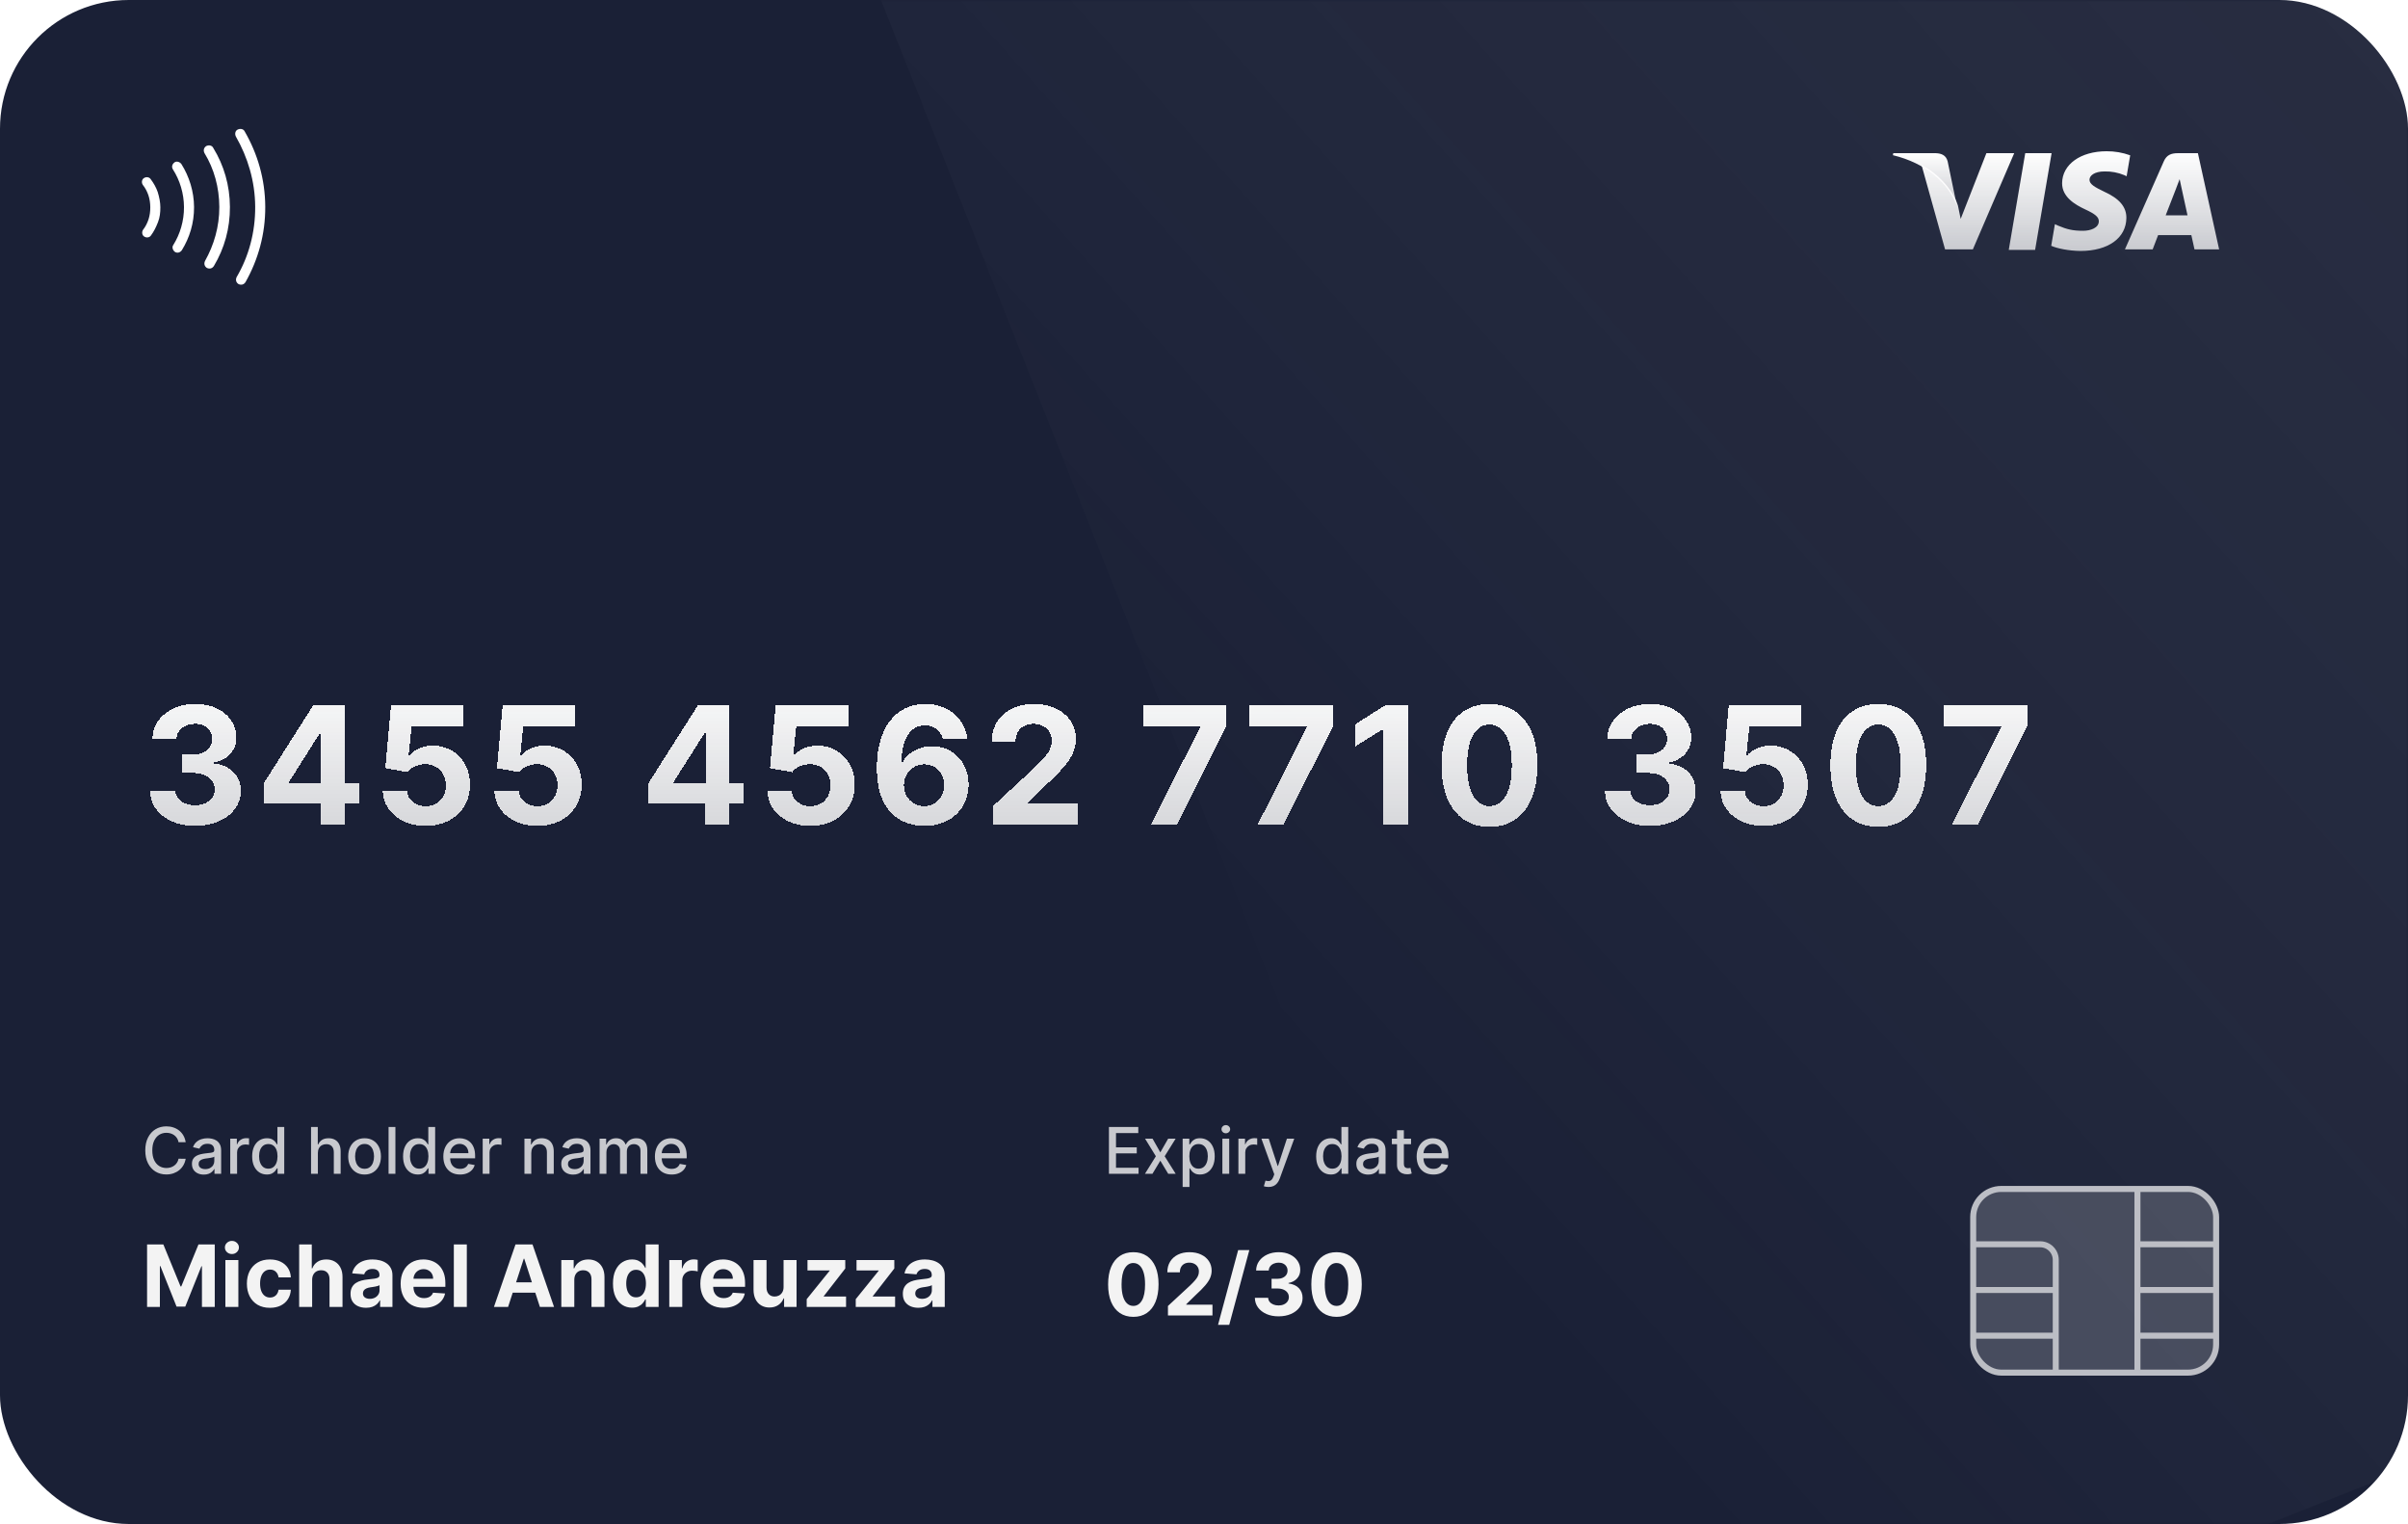 <svg width="561" height="355" viewBox="0 0 561 355" fill="none" xmlns="http://www.w3.org/2000/svg">
<g clip-path="url(#clip0_458_55)">
<g clip-path="url(#clip1_458_55)">
<rect width="561" height="355" fill="#1A2036"/>
<mask id="mask0_458_55" style="mask-type:alpha" maskUnits="userSpaceOnUse" x="0" y="0" width="561" height="355">
<rect width="561" height="355" fill="#16084C"/>
<rect width="561" height="355" fill="url(#paint0_linear_458_55)" fill-opacity="0.5"/>
</mask>
<g mask="url(#mask0_458_55)">
<rect x="198" y="-18.226" width="370.079" height="468.83" transform="rotate(-21.663 198 -18.226)" fill="url(#paint1_linear_458_55)" fill-opacity="0.1"/>
</g>
<g filter="url(#filter0_d_458_55)">
<path d="M45.455 191.378C43.44 191.378 41.645 191.032 40.071 190.339C38.506 189.637 37.269 188.675 36.36 187.451C35.461 186.219 34.997 184.797 34.97 183.187H40.854C40.89 183.862 41.11 184.455 41.515 184.968C41.929 185.472 42.478 185.863 43.161 186.142C43.845 186.421 44.614 186.561 45.469 186.561C46.359 186.561 47.147 186.403 47.83 186.088C48.514 185.773 49.049 185.337 49.436 184.779C49.823 184.222 50.017 183.578 50.017 182.85C50.017 182.112 49.809 181.46 49.396 180.893C48.991 180.317 48.406 179.867 47.642 179.544C46.886 179.22 45.986 179.058 44.943 179.058H42.365V174.767H44.943C45.824 174.767 46.602 174.614 47.277 174.308C47.961 174.002 48.492 173.579 48.869 173.039C49.247 172.491 49.436 171.852 49.436 171.123C49.436 170.43 49.27 169.823 48.937 169.301C48.613 168.771 48.154 168.357 47.56 168.06C46.976 167.763 46.292 167.615 45.509 167.615C44.718 167.615 43.993 167.759 43.337 168.046C42.68 168.325 42.154 168.726 41.758 169.247C41.362 169.769 41.151 170.381 41.124 171.083H35.524C35.55 169.49 36.005 168.087 36.886 166.872C37.768 165.658 38.956 164.709 40.449 164.025C41.951 163.332 43.647 162.986 45.536 162.986C47.444 162.986 49.112 163.332 50.543 164.025C51.973 164.718 53.084 165.653 53.876 166.832C54.676 168.001 55.072 169.315 55.063 170.772C55.072 172.32 54.591 173.611 53.619 174.645C52.657 175.68 51.402 176.336 49.855 176.615V176.831C51.888 177.092 53.435 177.798 54.497 178.95C55.567 180.092 56.098 181.523 56.089 183.241C56.098 184.815 55.644 186.214 54.726 187.438C53.817 188.661 52.562 189.624 50.961 190.326C49.36 191.027 47.525 191.378 45.455 191.378ZM61.391 186.142V181.541L72.928 163.364H76.896V169.733H74.548L67.274 181.244V181.46H83.67V186.142H61.391ZM74.656 191V184.739L74.764 182.701V163.364H80.242V191H74.656ZM99.177 191.378C97.269 191.378 95.569 191.027 94.076 190.326C92.591 189.624 91.413 188.657 90.54 187.424C89.668 186.192 89.213 184.779 89.177 183.187H94.845C94.908 184.258 95.358 185.126 96.194 185.791C97.031 186.457 98.025 186.79 99.177 186.79C100.094 186.79 100.904 186.588 101.606 186.183C102.316 185.769 102.87 185.198 103.265 184.469C103.67 183.731 103.873 182.886 103.873 181.932C103.873 180.96 103.666 180.106 103.252 179.368C102.847 178.63 102.285 178.055 101.565 177.641C100.845 177.227 100.022 177.016 99.096 177.007C98.286 177.007 97.499 177.173 96.734 177.506C95.978 177.839 95.389 178.293 94.966 178.869L89.771 177.938L91.08 163.364H107.975V168.141H95.897L95.182 175.063H95.344C95.83 174.38 96.563 173.813 97.544 173.363C98.524 172.913 99.622 172.688 100.836 172.688C102.501 172.688 103.985 173.08 105.29 173.862C106.594 174.645 107.624 175.72 108.38 177.088C109.135 178.446 109.509 180.011 109.5 181.784C109.509 183.646 109.077 185.301 108.204 186.75C107.341 188.189 106.131 189.322 104.574 190.15C103.027 190.969 101.228 191.378 99.177 191.378ZM125.189 191.378C123.282 191.378 121.581 191.027 120.088 190.326C118.604 189.624 117.425 188.657 116.552 187.424C115.68 186.192 115.226 184.779 115.19 183.187H120.857C120.92 184.258 121.37 185.126 122.207 185.791C123.043 186.457 124.037 186.79 125.189 186.79C126.106 186.79 126.916 186.588 127.618 186.183C128.329 185.769 128.882 185.198 129.278 184.469C129.682 183.731 129.885 182.886 129.885 181.932C129.885 180.96 129.678 180.106 129.264 179.368C128.859 178.63 128.297 178.055 127.577 177.641C126.858 177.227 126.034 177.016 125.108 177.007C124.298 177.007 123.511 177.173 122.746 177.506C121.991 177.839 121.401 178.293 120.979 178.869L115.783 177.938L117.092 163.364H133.987V168.141H121.91L121.195 175.063H121.356C121.842 174.38 122.575 173.813 123.556 173.363C124.537 172.913 125.634 172.688 126.849 172.688C128.513 172.688 129.997 173.08 131.302 173.862C132.606 174.645 133.636 175.72 134.392 177.088C135.148 178.446 135.521 180.011 135.512 181.784C135.521 183.646 135.089 185.301 134.217 186.75C133.353 188.189 132.143 189.322 130.587 190.15C129.039 190.969 127.24 191.378 125.189 191.378ZM151.004 186.142V181.541L162.542 163.364H166.509V169.733H164.161L156.887 181.244V181.46H173.283V186.142H151.004ZM164.269 191V184.739L164.377 182.701V163.364H169.855V191H164.269ZM188.79 191.378C186.883 191.378 185.182 191.027 183.689 190.326C182.205 189.624 181.026 188.657 180.153 187.424C179.281 186.192 178.827 184.779 178.791 183.187H184.458C184.521 184.258 184.971 185.126 185.808 185.791C186.644 186.457 187.638 186.79 188.79 186.79C189.707 186.79 190.517 186.588 191.219 186.183C191.93 185.769 192.483 185.198 192.879 184.469C193.283 183.731 193.486 182.886 193.486 181.932C193.486 180.96 193.279 180.106 192.865 179.368C192.46 178.63 191.898 178.055 191.178 177.641C190.459 177.227 189.636 177.016 188.709 177.007C187.899 177.007 187.112 177.173 186.347 177.506C185.592 177.839 185.002 178.293 184.58 178.869L179.384 177.938L180.693 163.364H197.588V168.141H185.511L184.796 175.063H184.957C185.443 174.38 186.176 173.813 187.157 173.363C188.138 172.913 189.235 172.688 190.45 172.688C192.114 172.688 193.598 173.08 194.903 173.862C196.207 174.645 197.237 175.72 197.993 177.088C198.749 178.446 199.122 180.011 199.113 181.784C199.122 183.646 198.69 185.301 197.818 186.75C196.954 188.189 195.744 189.322 194.188 190.15C192.64 190.969 190.841 191.378 188.79 191.378ZM215.315 191.378C213.893 191.369 212.522 191.131 211.199 190.663C209.886 190.195 208.707 189.435 207.664 188.382C206.62 187.33 205.792 185.935 205.181 184.199C204.578 182.463 204.276 180.331 204.276 177.803C204.285 175.482 204.551 173.408 205.073 171.582C205.603 169.747 206.359 168.19 207.34 166.913C208.329 165.635 209.512 164.664 210.889 163.998C212.265 163.323 213.808 162.986 215.517 162.986C217.361 162.986 218.99 163.346 220.402 164.066C221.815 164.776 222.948 165.743 223.803 166.967C224.666 168.19 225.188 169.562 225.368 171.083H219.606C219.381 170.12 218.909 169.364 218.189 168.816C217.469 168.267 216.579 167.992 215.517 167.992C213.718 167.992 212.351 168.775 211.415 170.34C210.488 171.906 210.016 174.033 209.998 176.723H210.187C210.601 175.905 211.159 175.207 211.86 174.632C212.571 174.047 213.376 173.602 214.276 173.296C215.184 172.981 216.142 172.823 217.15 172.823C218.787 172.823 220.245 173.21 221.522 173.984C222.8 174.749 223.807 175.801 224.545 177.142C225.283 178.482 225.651 180.016 225.651 181.743C225.651 183.614 225.215 185.279 224.343 186.736C223.479 188.193 222.269 189.336 220.713 190.164C219.165 190.982 217.366 191.387 215.315 191.378ZM215.288 186.79C216.187 186.79 216.993 186.574 217.703 186.142C218.414 185.71 218.972 185.126 219.377 184.388C219.781 183.65 219.984 182.823 219.984 181.905C219.984 180.987 219.781 180.164 219.377 179.436C218.981 178.707 218.432 178.127 217.73 177.695C217.029 177.263 216.228 177.047 215.328 177.047C214.654 177.047 214.028 177.173 213.453 177.425C212.886 177.677 212.387 178.028 211.955 178.478C211.532 178.927 211.199 179.449 210.956 180.043C210.713 180.628 210.592 181.253 210.592 181.919C210.592 182.809 210.794 183.623 211.199 184.361C211.613 185.099 212.171 185.688 212.872 186.129C213.583 186.57 214.388 186.79 215.288 186.79ZM231.314 191V186.79L241.152 177.681C241.988 176.872 242.69 176.143 243.257 175.495C243.832 174.848 244.269 174.213 244.566 173.593C244.863 172.963 245.011 172.284 245.011 171.555C245.011 170.745 244.827 170.048 244.458 169.463C244.089 168.87 243.585 168.415 242.946 168.1C242.308 167.777 241.583 167.615 240.774 167.615C239.928 167.615 239.19 167.786 238.561 168.127C237.931 168.469 237.445 168.96 237.103 169.598C236.761 170.237 236.591 170.997 236.591 171.879H231.044C231.044 170.071 231.454 168.501 232.272 167.169C233.091 165.838 234.238 164.808 235.713 164.079C237.189 163.35 238.889 162.986 240.814 162.986C242.793 162.986 244.516 163.337 245.983 164.039C247.458 164.731 248.605 165.694 249.424 166.926C250.242 168.159 250.652 169.571 250.652 171.164C250.652 172.207 250.445 173.237 250.031 174.254C249.626 175.27 248.902 176.399 247.858 177.641C246.815 178.873 245.344 180.353 243.446 182.08L239.411 186.034V186.223H251.016V191H231.314ZM268.178 191L279.634 168.33V168.141H266.289V163.364H285.68V168.208L274.21 191H268.178ZM293.04 191L304.496 168.33V168.141H291.15V163.364L310.542 163.364V168.208L299.072 191H293.04ZM328.09 163.364V191H322.247V168.91H322.085L315.756 172.877V167.696L322.597 163.364H328.09ZM347.014 191.607C344.693 191.598 342.696 191.027 341.022 189.894C339.358 188.76 338.076 187.118 337.177 184.968C336.286 182.818 335.845 180.232 335.854 177.209C335.854 174.195 336.299 171.627 337.19 169.504C338.09 167.381 339.372 165.766 341.036 164.659C342.709 163.544 344.702 162.986 347.014 162.986C349.326 162.986 351.314 163.544 352.978 164.659C354.652 165.775 355.938 167.394 356.838 169.517C357.737 171.631 358.183 174.195 358.174 177.209C358.174 180.241 357.724 182.832 356.824 184.982C355.934 187.132 354.656 188.774 352.992 189.907C351.328 191.041 349.335 191.607 347.014 191.607ZM347.014 186.763C348.597 186.763 349.861 185.967 350.806 184.375C351.75 182.782 352.218 180.394 352.209 177.209C352.209 175.113 351.993 173.368 351.561 171.973C351.139 170.579 350.536 169.531 349.753 168.829C348.98 168.127 348.066 167.777 347.014 167.777C345.44 167.777 344.18 168.564 343.235 170.138C342.291 171.712 341.814 174.069 341.805 177.209C341.805 179.332 342.016 181.104 342.439 182.526C342.871 183.938 343.478 185 344.261 185.71C345.044 186.412 345.961 186.763 347.014 186.763ZM384.39 191.378C382.375 191.378 380.58 191.032 379.006 190.339C377.441 189.637 376.204 188.675 375.295 187.451C374.395 186.219 373.932 184.797 373.905 183.187H379.789C379.825 183.862 380.045 184.455 380.45 184.968C380.864 185.472 381.412 185.863 382.096 186.142C382.78 186.421 383.549 186.561 384.404 186.561C385.294 186.561 386.081 186.403 386.765 186.088C387.449 185.773 387.984 185.337 388.371 184.779C388.758 184.222 388.951 183.578 388.951 182.85C388.951 182.112 388.744 181.46 388.33 180.893C387.926 180.317 387.341 179.867 386.576 179.544C385.821 179.22 384.921 179.058 383.877 179.058H381.3V174.767H383.877C384.759 174.767 385.537 174.614 386.212 174.308C386.896 174.002 387.426 173.579 387.804 173.039C388.182 172.491 388.371 171.852 388.371 171.123C388.371 170.43 388.205 169.823 387.872 169.301C387.548 168.771 387.089 168.357 386.495 168.06C385.91 167.763 385.227 167.615 384.444 167.615C383.652 167.615 382.928 167.759 382.272 168.046C381.615 168.325 381.089 168.726 380.693 169.247C380.297 169.769 380.085 170.381 380.058 171.083H374.458C374.485 169.49 374.94 168.087 375.821 166.872C376.703 165.658 377.89 164.709 379.384 164.025C380.886 163.332 382.582 162.986 384.471 162.986C386.378 162.986 388.047 163.332 389.477 164.025C390.908 164.718 392.019 165.653 392.811 166.832C393.611 168.001 394.007 169.315 393.998 170.772C394.007 172.32 393.526 173.611 392.554 174.645C391.592 175.68 390.337 176.336 388.789 176.615V176.831C390.822 177.092 392.37 177.798 393.431 178.95C394.502 180.092 395.033 181.523 395.024 183.241C395.033 184.815 394.578 186.214 393.661 187.438C392.752 188.661 391.497 189.624 389.896 190.326C388.294 191.027 386.459 191.378 384.39 191.378ZM410.838 191.378C408.93 191.378 407.23 191.027 405.737 190.326C404.252 189.624 403.074 188.657 402.201 187.424C401.329 186.192 400.874 184.779 400.838 183.187H406.506C406.569 184.258 407.019 185.126 407.855 185.791C408.692 186.457 409.686 186.79 410.838 186.79C411.755 186.79 412.565 186.588 413.267 186.183C413.977 185.769 414.53 185.198 414.926 184.469C415.331 183.731 415.534 182.886 415.534 181.932C415.534 180.96 415.327 180.106 414.913 179.368C414.508 178.63 413.946 178.055 413.226 177.641C412.506 177.227 411.683 177.016 410.757 177.007C409.947 177.007 409.16 177.173 408.395 177.506C407.639 177.839 407.05 178.293 406.627 178.869L401.432 177.938L402.741 163.364H419.636V168.141H407.558L406.843 175.063H407.005C407.491 174.38 408.224 173.813 409.205 173.363C410.185 172.913 411.283 172.688 412.497 172.688C414.162 172.688 415.646 173.08 416.95 173.862C418.255 174.645 419.285 175.72 420.041 177.088C420.796 178.446 421.17 180.011 421.161 181.784C421.17 183.646 420.738 185.301 419.865 186.75C419.002 188.189 417.792 189.322 416.235 190.15C414.688 190.969 412.889 191.378 410.838 191.378ZM437.592 191.607C435.271 191.598 433.274 191.027 431.6 189.894C429.936 188.76 428.654 187.118 427.755 184.968C426.864 182.818 426.423 180.232 426.432 177.209C426.432 174.195 426.877 171.627 427.768 169.504C428.668 167.381 429.95 165.766 431.614 164.659C433.287 163.544 435.28 162.986 437.592 162.986C439.904 162.986 441.892 163.544 443.556 164.659C445.23 165.775 446.516 167.394 447.416 169.517C448.315 171.631 448.761 174.195 448.752 177.209C448.752 180.241 448.302 182.832 447.402 184.982C446.512 187.132 445.234 188.774 443.57 189.907C441.906 191.041 439.913 191.607 437.592 191.607ZM437.592 186.763C439.175 186.763 440.439 185.967 441.384 184.375C442.328 182.782 442.796 180.394 442.787 177.209C442.787 175.113 442.571 173.368 442.139 171.973C441.717 170.579 441.114 169.531 440.331 168.829C439.558 168.127 438.644 167.777 437.592 167.777C436.018 167.777 434.758 168.564 433.813 170.138C432.869 171.712 432.392 174.069 432.383 177.209C432.383 179.332 432.594 181.104 433.017 182.526C433.449 183.938 434.056 185 434.839 185.71C435.622 186.412 436.539 186.763 437.592 186.763ZM454.789 191L466.246 168.33V168.141H452.9V163.364H472.291V168.208L460.821 191H454.789Z" fill="url(#paint2_linear_458_55)" shape-rendering="crispEdges"/>
</g>
<g filter="url(#filter1_di_458_55)">
<path d="M34.264 289.884H38.057L42.063 299.657H42.233L46.239 289.884H50.031V304.43H47.048V294.963H46.928L43.163 304.359H41.132L37.368 294.927H37.247V304.43H34.264V289.884ZM52.508 304.43V293.521H55.534V304.43H52.508ZM54.028 292.115C53.578 292.115 53.193 291.965 52.87 291.667C52.553 291.364 52.395 291.002 52.395 290.58C52.395 290.164 52.553 289.806 52.87 289.508C53.193 289.205 53.578 289.054 54.028 289.054C54.478 289.054 54.861 289.205 55.179 289.508C55.501 289.806 55.662 290.164 55.662 290.58C55.662 291.002 55.501 291.364 55.179 291.667C54.861 291.965 54.478 292.115 54.028 292.115ZM62.886 304.643C61.769 304.643 60.808 304.406 60.003 303.933C59.203 303.455 58.587 302.792 58.156 301.944C57.73 301.097 57.517 300.121 57.517 299.018C57.517 297.901 57.733 296.92 58.163 296.078C58.599 295.23 59.217 294.57 60.017 294.096C60.817 293.618 61.769 293.379 62.872 293.379C63.824 293.379 64.657 293.552 65.372 293.897C66.087 294.243 66.653 294.728 67.07 295.353C67.486 295.978 67.716 296.712 67.759 297.555H64.903C64.823 297.01 64.61 296.572 64.264 296.241C63.923 295.905 63.476 295.737 62.922 295.737C62.453 295.737 62.044 295.865 61.693 296.12C61.348 296.371 61.078 296.738 60.884 297.221C60.69 297.704 60.593 298.289 60.593 298.975C60.593 299.671 60.687 300.263 60.877 300.751C61.071 301.239 61.343 301.61 61.693 301.866C62.044 302.122 62.453 302.25 62.922 302.25C63.268 302.25 63.578 302.179 63.852 302.036C64.132 301.894 64.361 301.688 64.541 301.419C64.726 301.144 64.847 300.815 64.903 300.431H67.759C67.711 301.265 67.484 301.999 67.077 302.633C66.674 303.263 66.118 303.755 65.408 304.11C64.698 304.465 63.857 304.643 62.886 304.643ZM72.721 298.123V304.43H69.696V289.884H72.636V295.446H72.764C73.01 294.802 73.408 294.297 73.957 293.933C74.506 293.563 75.195 293.379 76.024 293.379C76.781 293.379 77.442 293.545 78.005 293.876C78.574 294.203 79.014 294.674 79.326 295.289C79.644 295.9 79.8 296.632 79.795 297.484V304.43H76.77V298.024C76.774 297.351 76.604 296.828 76.258 296.454C75.917 296.08 75.439 295.893 74.824 295.893C74.412 295.893 74.047 295.981 73.73 296.156C73.417 296.331 73.171 296.587 72.991 296.923C72.816 297.254 72.726 297.654 72.721 298.123ZM85.287 304.636C84.591 304.636 83.971 304.515 83.426 304.274C82.882 304.027 82.451 303.665 82.134 303.187C81.821 302.704 81.665 302.103 81.665 301.383C81.665 300.777 81.776 300.268 81.999 299.856C82.221 299.444 82.524 299.113 82.908 298.862C83.291 298.611 83.727 298.421 84.215 298.294C84.707 298.166 85.223 298.076 85.763 298.024C86.397 297.957 86.909 297.896 87.297 297.839C87.685 297.777 87.967 297.688 88.142 297.569C88.317 297.451 88.405 297.276 88.405 297.044V297.001C88.405 296.551 88.263 296.203 87.979 295.957C87.7 295.711 87.302 295.588 86.786 295.588C86.241 295.588 85.808 295.708 85.486 295.95C85.164 296.187 84.951 296.485 84.847 296.845L82.048 296.617C82.191 295.955 82.47 295.382 82.886 294.899C83.303 294.411 83.841 294.037 84.499 293.777C85.162 293.511 85.929 293.379 86.8 293.379C87.406 293.379 87.986 293.45 88.54 293.592C89.099 293.734 89.593 293.954 90.024 294.252C90.46 294.551 90.803 294.934 91.054 295.403C91.305 295.867 91.43 296.423 91.43 297.072V304.43H88.561V302.917H88.476C88.301 303.258 88.066 303.559 87.773 303.819C87.479 304.075 87.126 304.276 86.715 304.423C86.303 304.565 85.827 304.636 85.287 304.636ZM86.153 302.548C86.599 302.548 86.992 302.46 87.332 302.285C87.673 302.105 87.941 301.864 88.135 301.561C88.329 301.258 88.426 300.914 88.426 300.531V299.373C88.332 299.435 88.201 299.491 88.036 299.544C87.875 299.591 87.692 299.636 87.489 299.679C87.285 299.716 87.082 299.752 86.878 299.785C86.674 299.813 86.49 299.839 86.324 299.863C85.969 299.915 85.659 299.998 85.394 300.112C85.128 300.225 84.922 300.379 84.776 300.573C84.629 300.763 84.555 301 84.555 301.284C84.555 301.696 84.705 302.01 85.003 302.228C85.306 302.441 85.689 302.548 86.153 302.548ZM98.749 304.643C97.627 304.643 96.661 304.416 95.852 303.961C95.047 303.502 94.427 302.853 93.991 302.015C93.555 301.172 93.338 300.176 93.338 299.025C93.338 297.903 93.555 296.918 93.991 296.071C94.427 295.223 95.04 294.563 95.83 294.089C96.626 293.616 97.559 293.379 98.629 293.379C99.348 293.379 100.018 293.495 100.639 293.727C101.264 293.954 101.808 294.297 102.272 294.757C102.741 295.216 103.105 295.794 103.366 296.49C103.626 297.181 103.757 297.991 103.757 298.919V299.75H94.545V297.875H100.909C100.909 297.439 100.814 297.053 100.624 296.717C100.435 296.381 100.172 296.118 99.836 295.929C99.505 295.734 99.119 295.637 98.678 295.637C98.219 295.637 97.812 295.744 97.457 295.957C97.106 296.165 96.832 296.447 96.633 296.802C96.434 297.152 96.332 297.543 96.328 297.974V299.757C96.328 300.296 96.427 300.763 96.626 301.156C96.829 301.549 97.116 301.852 97.485 302.065C97.855 302.278 98.293 302.384 98.799 302.384C99.135 302.384 99.443 302.337 99.722 302.242C100.002 302.148 100.241 302.006 100.44 301.816C100.639 301.627 100.79 301.395 100.894 301.12L103.693 301.305C103.551 301.977 103.259 302.564 102.819 303.066C102.383 303.563 101.82 303.952 101.129 304.231C100.442 304.506 99.649 304.643 98.749 304.643ZM108.757 289.884V304.43H105.731V289.884H108.757ZM118.373 304.43H115.078L120.099 289.884H124.062L129.076 304.43H125.781L122.137 293.208H122.024L118.373 304.43ZM118.167 298.713H125.951V301.113H118.167V298.713ZM133.796 298.123V304.43H130.77V293.521H133.654V295.446H133.781C134.023 294.811 134.428 294.309 134.996 293.94C135.564 293.566 136.253 293.379 137.063 293.379C137.82 293.379 138.481 293.545 139.044 293.876C139.608 294.207 140.046 294.681 140.358 295.296C140.671 295.907 140.827 296.636 140.827 297.484V304.43H137.801V298.024C137.806 297.356 137.636 296.835 137.29 296.461C136.944 296.082 136.468 295.893 135.862 295.893C135.455 295.893 135.095 295.981 134.783 296.156C134.475 296.331 134.234 296.587 134.058 296.923C133.888 297.254 133.8 297.654 133.796 298.123ZM147.231 304.607C146.403 304.607 145.652 304.394 144.98 303.968C144.312 303.537 143.782 302.905 143.389 302.072C143.001 301.234 142.807 300.206 142.807 298.99C142.807 297.74 143.008 296.7 143.41 295.872C143.813 295.038 144.348 294.416 145.015 294.004C145.688 293.587 146.424 293.379 147.224 293.379C147.835 293.379 148.344 293.483 148.751 293.691C149.163 293.895 149.495 294.151 149.746 294.458C150.001 294.761 150.195 295.06 150.328 295.353H150.42V289.884H153.439V304.43H150.456V302.683H150.328C150.186 302.986 149.985 303.286 149.724 303.585C149.469 303.878 149.135 304.122 148.723 304.316C148.316 304.51 147.818 304.607 147.231 304.607ZM148.19 302.2C148.678 302.2 149.09 302.067 149.426 301.802C149.767 301.532 150.027 301.156 150.207 300.673C150.392 300.19 150.484 299.624 150.484 298.975C150.484 298.327 150.394 297.763 150.214 297.285C150.034 296.807 149.774 296.438 149.433 296.177C149.092 295.917 148.678 295.786 148.19 295.786C147.693 295.786 147.274 295.921 146.933 296.191C146.592 296.461 146.334 296.835 146.159 297.313C145.984 297.792 145.896 298.346 145.896 298.975C145.896 299.61 145.984 300.171 146.159 300.659C146.339 301.142 146.597 301.52 146.933 301.795C147.274 302.065 147.693 302.2 148.19 302.2ZM155.926 304.43V293.521H158.859V295.424H158.973C159.172 294.747 159.506 294.236 159.975 293.89C160.443 293.54 160.983 293.365 161.594 293.365C161.745 293.365 161.909 293.374 162.084 293.393C162.259 293.412 162.413 293.438 162.546 293.471V296.156C162.404 296.113 162.207 296.075 161.956 296.042C161.705 296.009 161.476 295.992 161.267 295.992C160.822 295.992 160.424 296.089 160.074 296.284C159.728 296.473 159.454 296.738 159.25 297.079C159.051 297.42 158.952 297.813 158.952 298.258V304.43H155.926ZM168.574 304.643C167.451 304.643 166.486 304.416 165.676 303.961C164.871 303.502 164.251 302.853 163.815 302.015C163.38 301.172 163.162 300.176 163.162 299.025C163.162 297.903 163.38 296.918 163.815 296.071C164.251 295.223 164.864 294.563 165.655 294.089C166.45 293.616 167.383 293.379 168.453 293.379C169.173 293.379 169.843 293.495 170.463 293.727C171.088 293.954 171.632 294.297 172.096 294.757C172.565 295.216 172.93 295.794 173.19 296.49C173.451 297.181 173.581 297.991 173.581 298.919V299.75H164.369V297.875H170.733C170.733 297.439 170.638 297.053 170.449 296.717C170.259 296.381 169.996 296.118 169.66 295.929C169.329 295.734 168.943 295.637 168.503 295.637C168.043 295.637 167.636 295.744 167.281 295.957C166.931 296.165 166.656 296.447 166.457 296.802C166.258 297.152 166.156 297.543 166.152 297.974V299.757C166.152 300.296 166.251 300.763 166.45 301.156C166.654 301.549 166.94 301.852 167.309 302.065C167.679 302.278 168.117 302.384 168.623 302.384C168.96 302.384 169.267 302.337 169.547 302.242C169.826 302.148 170.065 302.006 170.264 301.816C170.463 301.627 170.614 301.395 170.719 301.12L173.517 301.305C173.375 301.977 173.084 302.564 172.643 303.066C172.208 303.563 171.644 303.952 170.953 304.231C170.266 304.506 169.473 304.643 168.574 304.643ZM182.551 299.785V293.521H185.576V304.43H182.672V302.448H182.558C182.312 303.088 181.902 303.601 181.329 303.99C180.761 304.378 180.067 304.572 179.248 304.572C178.519 304.572 177.878 304.406 177.324 304.075C176.77 303.743 176.336 303.272 176.024 302.661C175.716 302.051 175.56 301.319 175.555 300.467V293.521H178.581V299.927C178.585 300.571 178.758 301.08 179.099 301.454C179.44 301.828 179.897 302.015 180.47 302.015C180.835 302.015 181.175 301.932 181.493 301.767C181.81 301.596 182.066 301.345 182.26 301.014C182.459 300.682 182.556 300.273 182.551 299.785ZM187.94 304.43V302.626L193.281 296.014V295.936H188.124V293.521H196.924V295.488L191.91 301.937V302.015H197.109V304.43H187.94ZM199.366 304.43V302.626L204.706 296.014V295.936H199.55V293.521H208.35V295.488L203.336 301.937V302.015H208.535V304.43H199.366ZM213.959 304.636C213.263 304.636 212.643 304.515 212.098 304.274C211.554 304.027 211.123 303.665 210.806 303.187C210.493 302.704 210.337 302.103 210.337 301.383C210.337 300.777 210.448 300.268 210.671 299.856C210.893 299.444 211.196 299.113 211.58 298.862C211.963 298.611 212.399 298.421 212.886 298.294C213.379 298.166 213.895 298.076 214.435 298.024C215.069 297.957 215.581 297.896 215.969 297.839C216.357 297.777 216.639 297.688 216.814 297.569C216.989 297.451 217.077 297.276 217.077 297.044V297.001C217.077 296.551 216.935 296.203 216.651 295.957C216.371 295.711 215.974 295.588 215.458 295.588C214.913 295.588 214.48 295.708 214.158 295.95C213.836 296.187 213.623 296.485 213.519 296.845L210.72 296.617C210.862 295.955 211.142 295.382 211.558 294.899C211.975 294.411 212.512 294.037 213.171 293.777C213.833 293.511 214.601 293.379 215.472 293.379C216.078 293.379 216.658 293.45 217.212 293.592C217.77 293.734 218.265 293.954 218.696 294.252C219.132 294.551 219.475 294.934 219.726 295.403C219.977 295.867 220.102 296.423 220.102 297.072V304.43H217.233V302.917H217.148C216.973 303.258 216.738 303.559 216.445 303.819C216.151 304.075 215.798 304.276 215.386 304.423C214.975 304.565 214.499 304.636 213.959 304.636ZM214.825 302.548C215.27 302.548 215.663 302.46 216.004 302.285C216.345 302.105 216.613 301.864 216.807 301.561C217.001 301.258 217.098 300.914 217.098 300.531V299.373C217.003 299.435 216.873 299.491 216.708 299.544C216.547 299.591 216.364 299.636 216.161 299.679C215.957 299.716 215.753 299.752 215.55 299.785C215.346 299.813 215.162 299.839 214.996 299.863C214.641 299.915 214.331 299.998 214.065 300.112C213.8 300.225 213.594 300.379 213.448 300.573C213.301 300.763 213.227 301 213.227 301.284C213.227 301.696 213.377 302.01 213.675 302.228C213.978 302.441 214.361 302.548 214.825 302.548Z" fill="#F3F3F3"/>
</g>
<g filter="url(#filter2_i_458_55)">
<path d="M43.259 267.068H41.597C41.533 266.713 41.414 266.401 41.24 266.131C41.066 265.861 40.853 265.632 40.601 265.444C40.349 265.256 40.067 265.114 39.754 265.018C39.445 264.922 39.117 264.874 38.769 264.874C38.14 264.874 37.578 265.032 37.08 265.348C36.587 265.664 36.196 266.127 35.908 266.738C35.624 267.349 35.482 268.095 35.482 268.975C35.482 269.863 35.624 270.612 35.908 271.223C36.196 271.834 36.589 272.296 37.086 272.608C37.583 272.921 38.142 273.077 38.764 273.077C39.108 273.077 39.435 273.031 39.744 272.938C40.056 272.843 40.339 272.702 40.591 272.518C40.843 272.333 41.056 272.107 41.23 271.841C41.407 271.571 41.53 271.262 41.597 270.914L43.259 270.92C43.171 271.456 42.998 271.949 42.743 272.4C42.49 272.848 42.166 273.235 41.768 273.562C41.374 273.885 40.923 274.135 40.415 274.313C39.907 274.49 39.353 274.579 38.753 274.579C37.808 274.579 36.967 274.355 36.228 273.908C35.489 273.457 34.907 272.812 34.481 271.974C34.058 271.136 33.847 270.137 33.847 268.975C33.847 267.811 34.06 266.811 34.486 265.976C34.912 265.138 35.495 264.496 36.233 264.048C36.972 263.597 37.812 263.372 38.753 263.372C39.332 263.372 39.872 263.455 40.372 263.622C40.877 263.785 41.329 264.027 41.731 264.346C42.132 264.663 42.464 265.05 42.727 265.508C42.989 265.962 43.167 266.482 43.259 267.068ZM47.482 274.611C46.964 274.611 46.495 274.515 46.076 274.323C45.657 274.128 45.325 273.846 45.08 273.476C44.838 273.107 44.718 272.654 44.718 272.118C44.718 271.656 44.806 271.277 44.984 270.978C45.161 270.68 45.401 270.444 45.703 270.27C46.005 270.096 46.342 269.964 46.715 269.876C47.088 269.787 47.468 269.719 47.855 269.673C48.345 269.616 48.743 269.57 49.048 269.535C49.353 269.496 49.575 269.433 49.714 269.348C49.852 269.263 49.922 269.125 49.922 268.933V268.895C49.922 268.43 49.79 268.07 49.528 267.814C49.268 267.558 48.881 267.431 48.366 267.431C47.83 267.431 47.407 267.55 47.099 267.788C46.793 268.022 46.582 268.283 46.465 268.571L44.968 268.23C45.145 267.732 45.405 267.331 45.746 267.026C46.09 266.717 46.486 266.493 46.933 266.355C47.381 266.213 47.851 266.142 48.345 266.142C48.672 266.142 49.018 266.181 49.384 266.259C49.753 266.333 50.097 266.472 50.417 266.674C50.74 266.877 51.005 267.166 51.211 267.543C51.417 267.915 51.52 268.4 51.52 268.997V274.43H49.964V273.311H49.9C49.797 273.517 49.643 273.72 49.437 273.919C49.231 274.117 48.967 274.283 48.643 274.414C48.32 274.545 47.933 274.611 47.482 274.611ZM47.828 273.333C48.269 273.333 48.645 273.246 48.958 273.072C49.274 272.898 49.513 272.67 49.677 272.39C49.844 272.106 49.927 271.802 49.927 271.479V270.424C49.87 270.481 49.76 270.534 49.597 270.584C49.437 270.63 49.254 270.671 49.048 270.707C48.842 270.739 48.642 270.769 48.446 270.797C48.251 270.822 48.088 270.843 47.956 270.861C47.647 270.9 47.365 270.966 47.109 271.058C46.857 271.15 46.655 271.284 46.502 271.458C46.353 271.628 46.278 271.855 46.278 272.139C46.278 272.534 46.424 272.832 46.715 273.034C47.006 273.233 47.377 273.333 47.828 273.333ZM53.641 274.43V266.248H55.181V267.548H55.266C55.415 267.107 55.678 266.761 56.054 266.509C56.434 266.253 56.864 266.126 57.343 266.126C57.443 266.126 57.56 266.129 57.695 266.136C57.833 266.143 57.941 266.152 58.02 266.163V267.686C57.956 267.669 57.842 267.649 57.679 267.628C57.515 267.603 57.352 267.59 57.189 267.59C56.812 267.59 56.477 267.67 56.182 267.83C55.891 267.986 55.66 268.205 55.489 268.485C55.319 268.762 55.234 269.078 55.234 269.433V274.43H53.641ZM62.168 274.59C61.507 274.59 60.918 274.421 60.399 274.084C59.884 273.743 59.48 273.258 59.185 272.63C58.894 271.997 58.748 271.239 58.748 270.355C58.748 269.471 58.895 268.714 59.19 268.086C59.489 267.457 59.897 266.976 60.415 266.642C60.934 266.308 61.522 266.142 62.178 266.142C62.686 266.142 63.095 266.227 63.404 266.397C63.716 266.564 63.958 266.759 64.128 266.983C64.302 267.207 64.437 267.404 64.533 267.574H64.629V263.521H66.221V274.43H64.666V273.157H64.533C64.437 273.331 64.299 273.53 64.117 273.753C63.94 273.977 63.695 274.172 63.382 274.339C63.07 274.506 62.665 274.59 62.168 274.59ZM62.519 273.231C62.977 273.231 63.365 273.111 63.681 272.869C64 272.624 64.242 272.285 64.405 271.852C64.572 271.419 64.655 270.914 64.655 270.339C64.655 269.771 64.574 269.274 64.41 268.848C64.247 268.421 64.007 268.089 63.691 267.851C63.375 267.614 62.985 267.495 62.519 267.495C62.04 267.495 61.641 267.619 61.321 267.867C61.001 268.116 60.76 268.455 60.596 268.885C60.437 269.315 60.357 269.799 60.357 270.339C60.357 270.886 60.438 271.378 60.602 271.815C60.765 272.251 61.007 272.598 61.326 272.853C61.649 273.105 62.047 273.231 62.519 273.231ZM74.057 269.572V274.43H72.464V263.521H74.036V267.58H74.137C74.329 267.139 74.622 266.79 75.016 266.53C75.41 266.271 75.925 266.142 76.561 266.142C77.122 266.142 77.612 266.257 78.031 266.488C78.453 266.719 78.78 267.063 79.011 267.521C79.245 267.976 79.362 268.544 79.362 269.226V274.43H77.77V269.418C77.77 268.817 77.615 268.352 77.306 268.022C76.997 267.688 76.568 267.521 76.017 267.521C75.641 267.521 75.303 267.601 75.005 267.761C74.71 267.921 74.478 268.155 74.307 268.464C74.141 268.769 74.057 269.139 74.057 269.572ZM84.934 274.595C84.167 274.595 83.498 274.419 82.926 274.068C82.354 273.716 81.91 273.224 81.594 272.592C81.278 271.96 81.12 271.221 81.12 270.376C81.12 269.528 81.278 268.785 81.594 268.15C81.91 267.514 82.354 267.02 82.926 266.669C83.498 266.317 84.167 266.142 84.934 266.142C85.701 266.142 86.371 266.317 86.942 266.669C87.514 267.02 87.958 267.514 88.274 268.15C88.59 268.785 88.748 269.528 88.748 270.376C88.748 271.221 88.59 271.96 88.274 272.592C87.958 273.224 87.514 273.716 86.942 274.068C86.371 274.419 85.701 274.595 84.934 274.595ZM84.939 273.258C85.437 273.258 85.849 273.127 86.175 272.864C86.502 272.601 86.743 272.251 86.9 271.815C87.059 271.378 87.139 270.897 87.139 270.371C87.139 269.849 87.059 269.37 86.9 268.933C86.743 268.492 86.502 268.139 86.175 267.873C85.849 267.606 85.437 267.473 84.939 267.473C84.439 267.473 84.023 267.606 83.693 267.873C83.366 268.139 83.123 268.492 82.963 268.933C82.807 269.37 82.729 269.849 82.729 270.371C82.729 270.897 82.807 271.378 82.963 271.815C83.123 272.251 83.366 272.601 83.693 272.864C84.023 273.127 84.439 273.258 84.939 273.258ZM92.119 263.521V274.43H90.526V263.521H92.119ZM97.324 274.59C96.664 274.59 96.074 274.421 95.556 274.084C95.041 273.743 94.636 273.258 94.341 272.63C94.05 271.997 93.904 271.239 93.904 270.355C93.904 269.471 94.052 268.714 94.346 268.086C94.645 267.457 95.053 266.976 95.572 266.642C96.09 266.308 96.678 266.142 97.335 266.142C97.843 266.142 98.251 266.227 98.56 266.397C98.872 266.564 99.114 266.759 99.284 266.983C99.458 267.207 99.593 267.404 99.689 267.574H99.785V263.521H101.378V274.43H99.822V273.157H99.689C99.593 273.331 99.455 273.53 99.274 273.753C99.096 273.977 98.851 274.172 98.539 274.339C98.226 274.506 97.821 274.59 97.324 274.59ZM97.676 273.231C98.134 273.231 98.521 273.111 98.837 272.869C99.156 272.624 99.398 272.285 99.561 271.852C99.728 271.419 99.812 270.914 99.812 270.339C99.812 269.771 99.73 269.274 99.567 268.848C99.403 268.421 99.164 268.089 98.847 267.851C98.531 267.614 98.141 267.495 97.676 267.495C97.196 267.495 96.797 267.619 96.477 267.867C96.157 268.116 95.916 268.455 95.753 268.885C95.593 269.315 95.513 269.799 95.513 270.339C95.513 270.886 95.595 271.378 95.758 271.815C95.921 272.251 96.163 272.598 96.483 272.853C96.806 273.105 97.203 273.231 97.676 273.231ZM107.177 274.595C106.371 274.595 105.677 274.423 105.094 274.078C104.516 273.73 104.068 273.242 103.752 272.614C103.44 271.981 103.283 271.241 103.283 270.392C103.283 269.554 103.44 268.816 103.752 268.176C104.068 267.537 104.508 267.038 105.073 266.68C105.641 266.321 106.305 266.142 107.065 266.142C107.527 266.142 107.974 266.218 108.408 266.371C108.841 266.523 109.23 266.763 109.574 267.09C109.919 267.416 110.19 267.841 110.389 268.363C110.588 268.881 110.687 269.512 110.687 270.254V270.818H104.184V269.625H109.127C109.127 269.206 109.041 268.835 108.871 268.512C108.701 268.185 108.461 267.928 108.152 267.74C107.847 267.551 107.488 267.457 107.076 267.457C106.628 267.457 106.238 267.567 105.904 267.788C105.574 268.004 105.318 268.288 105.137 268.64C104.959 268.988 104.871 269.366 104.871 269.774V270.707C104.871 271.253 104.967 271.719 105.158 272.102C105.354 272.486 105.625 272.779 105.973 272.981C106.321 273.18 106.728 273.279 107.193 273.279C107.495 273.279 107.77 273.237 108.019 273.152C108.267 273.063 108.482 272.931 108.663 272.757C108.844 272.583 108.983 272.368 109.079 272.113L110.586 272.384C110.465 272.828 110.249 273.217 109.936 273.551C109.627 273.881 109.239 274.139 108.77 274.323C108.305 274.505 107.774 274.595 107.177 274.595ZM112.455 274.43V266.248H113.994V267.548H114.079C114.228 267.107 114.491 266.761 114.868 266.509C115.248 266.253 115.677 266.126 116.157 266.126C116.256 266.126 116.373 266.129 116.508 266.136C116.647 266.143 116.755 266.152 116.833 266.163V267.686C116.769 267.669 116.656 267.649 116.492 267.628C116.329 267.603 116.166 267.59 116.002 267.59C115.626 267.59 115.29 267.67 114.995 267.83C114.704 267.986 114.473 268.205 114.303 268.485C114.132 268.762 114.047 269.078 114.047 269.433V274.43H112.455ZM123.774 269.572V274.43H122.181V266.248H123.71V267.58H123.811C123.999 267.147 124.294 266.799 124.695 266.536C125.1 266.273 125.61 266.142 126.224 266.142C126.782 266.142 127.27 266.259 127.689 266.493C128.108 266.724 128.433 267.068 128.664 267.527C128.895 267.985 129.01 268.551 129.01 269.226V274.43H127.417V269.418C127.417 268.824 127.263 268.361 126.954 268.027C126.645 267.69 126.221 267.521 125.681 267.521C125.311 267.521 124.983 267.601 124.695 267.761C124.411 267.921 124.186 268.155 124.019 268.464C123.856 268.769 123.774 269.139 123.774 269.572ZM133.527 274.611C133.009 274.611 132.54 274.515 132.121 274.323C131.702 274.128 131.37 273.846 131.125 273.476C130.883 273.107 130.762 272.654 130.762 272.118C130.762 271.656 130.851 271.277 131.029 270.978C131.206 270.68 131.446 270.444 131.748 270.27C132.05 270.096 132.387 269.964 132.76 269.876C133.133 269.787 133.513 269.719 133.9 269.673C134.39 269.616 134.788 269.57 135.093 269.535C135.398 269.496 135.62 269.433 135.759 269.348C135.897 269.263 135.967 269.125 135.967 268.933V268.895C135.967 268.43 135.835 268.07 135.572 267.814C135.313 267.558 134.926 267.431 134.411 267.431C133.875 267.431 133.452 267.55 133.143 267.788C132.838 268.022 132.627 268.283 132.51 268.571L131.013 268.23C131.19 267.732 131.45 267.331 131.791 267.026C132.135 266.717 132.531 266.493 132.978 266.355C133.426 266.213 133.896 266.142 134.39 266.142C134.717 266.142 135.063 266.181 135.429 266.259C135.798 266.333 136.142 266.472 136.462 266.674C136.785 266.877 137.05 267.166 137.256 267.543C137.462 267.915 137.565 268.4 137.565 268.997V274.43H136.009V273.311H135.945C135.842 273.517 135.688 273.72 135.482 273.919C135.276 274.117 135.011 274.283 134.688 274.414C134.365 274.545 133.978 274.611 133.527 274.611ZM133.873 273.333C134.314 273.333 134.69 273.246 135.003 273.072C135.319 272.898 135.558 272.67 135.722 272.39C135.889 272.106 135.972 271.802 135.972 271.479V270.424C135.915 270.481 135.805 270.534 135.642 270.584C135.482 270.63 135.299 270.671 135.093 270.707C134.887 270.739 134.686 270.769 134.491 270.797C134.296 270.822 134.132 270.843 134.001 270.861C133.692 270.9 133.41 270.966 133.154 271.058C132.902 271.15 132.7 271.284 132.547 271.458C132.398 271.628 132.323 271.855 132.323 272.139C132.323 272.534 132.469 272.832 132.76 273.034C133.051 273.233 133.422 273.333 133.873 273.333ZM139.686 274.43V266.248H141.215V267.58H141.316C141.486 267.129 141.765 266.777 142.152 266.525C142.539 266.269 143.003 266.142 143.543 266.142C144.089 266.142 144.548 266.269 144.917 266.525C145.29 266.781 145.565 267.132 145.742 267.58H145.828C146.023 267.143 146.334 266.795 146.76 266.536C147.186 266.273 147.694 266.142 148.283 266.142C149.026 266.142 149.631 266.374 150.1 266.839C150.572 267.305 150.808 268.006 150.808 268.943V274.43H149.215V269.093C149.215 268.539 149.065 268.137 148.763 267.889C148.461 267.64 148.1 267.516 147.681 267.516C147.163 267.516 146.76 267.676 146.472 267.995C146.185 268.311 146.041 268.718 146.041 269.215V274.43H144.453V268.991C144.453 268.547 144.315 268.191 144.038 267.921C143.761 267.651 143.401 267.516 142.957 267.516C142.655 267.516 142.376 267.596 142.12 267.756C141.868 267.912 141.664 268.13 141.508 268.411C141.355 268.691 141.279 269.016 141.279 269.386V274.43H139.686ZM156.469 274.595C155.663 274.595 154.969 274.423 154.386 274.078C153.808 273.73 153.36 273.242 153.044 272.614C152.732 271.981 152.575 271.241 152.575 270.392C152.575 269.554 152.732 268.816 153.044 268.176C153.36 267.537 153.8 267.038 154.365 266.68C154.933 266.321 155.597 266.142 156.357 266.142C156.819 266.142 157.266 266.218 157.7 266.371C158.133 266.523 158.522 266.763 158.866 267.09C159.211 267.416 159.482 267.841 159.681 268.363C159.88 268.881 159.979 269.512 159.979 270.254V270.818H153.476V269.625H158.419C158.419 269.206 158.333 268.835 158.163 268.512C157.993 268.185 157.753 267.928 157.444 267.74C157.139 267.551 156.78 267.457 156.368 267.457C155.92 267.457 155.53 267.567 155.196 267.788C154.866 268.004 154.61 268.288 154.429 268.64C154.251 268.988 154.163 269.366 154.163 269.774V270.707C154.163 271.253 154.259 271.719 154.45 272.102C154.646 272.486 154.917 272.779 155.265 272.981C155.613 273.18 156.02 273.279 156.485 273.279C156.787 273.279 157.062 273.237 157.311 273.152C157.559 273.063 157.774 272.931 157.955 272.757C158.136 272.583 158.275 272.368 158.371 272.113L159.878 272.384C159.757 272.828 159.541 273.217 159.228 273.551C158.919 273.881 158.531 274.139 158.062 274.323C157.597 274.505 157.066 274.595 156.469 274.595Z" fill="#F3F3F3" fill-opacity="0.8"/>
</g>
<g filter="url(#filter3_i_458_55)">
<path d="M258.352 274.43V263.52H265.191V264.937H259.998V268.261H264.834V269.673H259.998V273.013H265.255V274.43H258.352ZM268.519 266.248L270.325 269.433L272.147 266.248H273.888L271.337 270.339L273.91 274.43H272.168L270.325 271.372L268.487 274.43H266.74L269.286 270.339L266.772 266.248H268.519ZM275.524 277.498V266.248H277.079V267.574H277.212C277.305 267.404 277.438 267.207 277.612 266.983C277.786 266.759 278.027 266.564 278.336 266.397C278.645 266.226 279.054 266.141 279.561 266.141C280.222 266.141 280.811 266.308 281.33 266.642C281.848 266.976 282.255 267.457 282.55 268.085C282.848 268.714 282.997 269.47 282.997 270.355C282.997 271.239 282.85 271.997 282.555 272.629C282.26 273.258 281.855 273.742 281.341 274.083C280.826 274.421 280.238 274.589 279.577 274.589C279.08 274.589 278.674 274.506 278.358 274.339C278.045 274.172 277.8 273.977 277.623 273.753C277.445 273.529 277.308 273.33 277.212 273.156H277.116V277.498H275.524ZM277.085 270.339C277.085 270.914 277.168 271.418 277.335 271.851C277.502 272.285 277.743 272.624 278.059 272.869C278.375 273.11 278.762 273.231 279.221 273.231C279.696 273.231 280.094 273.105 280.414 272.853C280.733 272.597 280.975 272.251 281.138 271.814C281.305 271.377 281.388 270.886 281.388 270.339C281.388 269.799 281.307 269.314 281.143 268.884C280.984 268.455 280.742 268.116 280.419 267.867C280.099 267.618 279.7 267.494 279.221 267.494C278.759 267.494 278.368 267.613 278.049 267.851C277.733 268.089 277.493 268.421 277.33 268.847C277.166 269.273 277.085 269.77 277.085 270.339ZM284.782 274.43V266.248H286.374V274.43H284.782ZM285.586 264.985C285.309 264.985 285.071 264.893 284.872 264.708C284.677 264.52 284.579 264.296 284.579 264.037C284.579 263.774 284.677 263.551 284.872 263.366C285.071 263.178 285.309 263.084 285.586 263.084C285.863 263.084 286.099 263.178 286.294 263.366C286.493 263.551 286.593 263.774 286.593 264.037C286.593 264.296 286.493 264.52 286.294 264.708C286.099 264.893 285.863 264.985 285.586 264.985ZM288.517 274.43V266.248H290.056V267.547H290.142C290.291 267.107 290.554 266.761 290.93 266.509C291.31 266.253 291.74 266.125 292.219 266.125C292.318 266.125 292.436 266.129 292.571 266.136C292.709 266.143 292.817 266.152 292.896 266.163V267.686C292.832 267.668 292.718 267.649 292.555 267.627C292.391 267.603 292.228 267.59 292.065 267.59C291.688 267.59 291.353 267.67 291.058 267.83C290.767 267.986 290.536 268.204 290.365 268.485C290.195 268.762 290.11 269.078 290.11 269.433V274.43H288.517ZM295.53 277.498C295.292 277.498 295.075 277.478 294.88 277.439C294.684 277.404 294.539 277.365 294.443 277.322L294.826 276.017C295.118 276.095 295.377 276.129 295.604 276.118C295.831 276.107 296.032 276.022 296.206 275.862C296.384 275.703 296.54 275.442 296.675 275.079L296.872 274.536L293.878 266.248H295.583L297.655 272.597H297.74L299.812 266.248H301.522L298.15 275.522C297.994 275.948 297.795 276.308 297.554 276.603C297.312 276.901 297.025 277.125 296.691 277.274C296.357 277.423 295.97 277.498 295.53 277.498ZM310.051 274.589C309.391 274.589 308.801 274.421 308.283 274.083C307.768 273.742 307.363 273.258 307.069 272.629C306.777 271.997 306.632 271.239 306.632 270.355C306.632 269.47 306.779 268.714 307.074 268.085C307.372 267.457 307.781 266.976 308.299 266.642C308.817 266.308 309.405 266.141 310.062 266.141C310.57 266.141 310.978 266.226 311.287 266.397C311.6 266.564 311.841 266.759 312.012 266.983C312.186 267.207 312.321 267.404 312.417 267.574H312.512V263.52H314.105V274.43H312.55V273.156H312.417C312.321 273.33 312.182 273.529 312.001 273.753C311.824 273.977 311.578 274.172 311.266 274.339C310.953 274.506 310.549 274.589 310.051 274.589ZM310.403 273.231C310.861 273.231 311.248 273.11 311.564 272.869C311.884 272.624 312.125 272.285 312.289 271.851C312.456 271.418 312.539 270.914 312.539 270.339C312.539 269.77 312.457 269.273 312.294 268.847C312.131 268.421 311.891 268.089 311.575 267.851C311.259 267.613 310.868 267.494 310.403 267.494C309.924 267.494 309.524 267.618 309.205 267.867C308.885 268.116 308.643 268.455 308.48 268.884C308.32 269.314 308.24 269.799 308.24 270.339C308.24 270.886 308.322 271.377 308.485 271.814C308.649 272.251 308.89 272.597 309.21 272.853C309.533 273.105 309.931 273.231 310.403 273.231ZM318.759 274.611C318.241 274.611 317.772 274.515 317.353 274.323C316.934 274.128 316.602 273.845 316.357 273.476C316.116 273.107 315.995 272.654 315.995 272.118C315.995 271.656 316.084 271.276 316.261 270.978C316.439 270.68 316.678 270.443 316.98 270.269C317.282 270.095 317.619 269.964 317.992 269.875C318.365 269.786 318.745 269.719 319.132 269.673C319.622 269.616 320.02 269.57 320.325 269.534C320.631 269.495 320.853 269.433 320.991 269.348C321.13 269.263 321.199 269.124 321.199 268.932V268.895C321.199 268.43 321.068 268.069 320.805 267.814C320.546 267.558 320.158 267.43 319.644 267.43C319.107 267.43 318.685 267.549 318.376 267.787C318.07 268.022 317.859 268.283 317.742 268.57L316.245 268.229C316.423 267.732 316.682 267.331 317.023 267.025C317.367 266.716 317.763 266.493 318.211 266.354C318.658 266.212 319.129 266.141 319.622 266.141C319.949 266.141 320.295 266.18 320.661 266.258C321.03 266.333 321.375 266.471 321.694 266.674C322.017 266.876 322.282 267.166 322.488 267.542C322.694 267.915 322.797 268.4 322.797 268.996V274.43H321.242V273.311H321.178C321.075 273.517 320.92 273.719 320.714 273.918C320.508 274.117 320.244 274.282 319.921 274.414C319.597 274.545 319.21 274.611 318.759 274.611ZM319.106 273.332C319.546 273.332 319.922 273.245 320.235 273.071C320.551 272.897 320.791 272.67 320.954 272.389C321.121 272.105 321.204 271.802 321.204 271.479V270.424C321.147 270.481 321.037 270.534 320.874 270.584C320.714 270.63 320.531 270.671 320.325 270.706C320.119 270.738 319.919 270.768 319.723 270.797C319.528 270.822 319.365 270.843 319.233 270.861C318.924 270.9 318.642 270.965 318.386 271.058C318.134 271.15 317.932 271.283 317.779 271.457C317.63 271.628 317.555 271.855 317.555 272.139C317.555 272.533 317.701 272.832 317.992 273.034C318.283 273.233 318.655 273.332 319.106 273.332ZM328.738 266.248V267.526H324.268V266.248H328.738ZM325.467 264.288H327.06V272.027C327.06 272.336 327.106 272.569 327.198 272.725C327.29 272.878 327.409 272.982 327.555 273.039C327.704 273.093 327.866 273.119 328.04 273.119C328.168 273.119 328.279 273.11 328.375 273.093C328.471 273.075 328.546 273.061 328.599 273.05L328.887 274.366C328.794 274.401 328.663 274.437 328.493 274.472C328.322 274.511 328.109 274.533 327.853 274.536C327.434 274.543 327.044 274.469 326.681 274.312C326.319 274.156 326.026 273.915 325.803 273.588C325.579 273.261 325.467 272.851 325.467 272.357V264.288ZM333.938 274.595C333.132 274.595 332.437 274.422 331.855 274.078C331.276 273.73 330.829 273.242 330.513 272.613C330.2 271.981 330.044 271.241 330.044 270.392C330.044 269.554 330.2 268.815 330.513 268.176C330.829 267.537 331.269 267.038 331.834 266.679C332.402 266.321 333.066 266.141 333.826 266.141C334.288 266.141 334.735 266.218 335.168 266.37C335.601 266.523 335.99 266.763 336.335 267.089C336.679 267.416 336.951 267.84 337.15 268.362C337.349 268.881 337.448 269.511 337.448 270.253V270.818H330.944V269.625H335.887C335.887 269.206 335.802 268.835 335.632 268.512C335.461 268.185 335.222 267.927 334.913 267.739C334.607 267.551 334.248 267.457 333.837 267.457C333.389 267.457 332.998 267.567 332.665 267.787C332.334 268.004 332.079 268.288 331.898 268.639C331.72 268.987 331.631 269.366 331.631 269.774V270.706C331.631 271.253 331.727 271.718 331.919 272.102C332.114 272.485 332.386 272.778 332.734 272.981C333.082 273.18 333.489 273.279 333.954 273.279C334.256 273.279 334.531 273.236 334.779 273.151C335.028 273.062 335.243 272.931 335.424 272.757C335.605 272.583 335.744 272.368 335.839 272.112L337.347 272.384C337.226 272.828 337.009 273.217 336.697 273.551C336.388 273.881 335.999 274.138 335.53 274.323C335.065 274.504 334.534 274.595 333.938 274.595Z" fill="#F3F3F3" fill-opacity="0.8"/>
</g>
<g filter="url(#filter4_di_458_55)">
<path d="M264.035 306.749C262.814 306.745 261.763 306.444 260.882 305.847C260.006 305.251 259.331 304.387 258.858 303.255C258.389 302.123 258.157 300.762 258.162 299.171C258.162 297.585 258.396 296.233 258.865 295.116C259.338 293.998 260.013 293.148 260.889 292.566C261.77 291.979 262.819 291.685 264.035 291.685C265.252 291.685 266.299 291.979 267.175 292.566C268.055 293.153 268.732 294.005 269.206 295.123C269.679 296.236 269.914 297.585 269.909 299.171C269.909 300.767 269.672 302.13 269.199 303.262C268.73 304.394 268.058 305.258 267.182 305.854C266.306 306.451 265.257 306.749 264.035 306.749ZM264.035 304.2C264.869 304.2 265.534 303.781 266.031 302.942C266.528 302.104 266.775 300.847 266.77 299.171C266.77 298.068 266.656 297.149 266.429 296.415C266.206 295.682 265.889 295.13 265.477 294.761C265.07 294.391 264.589 294.207 264.035 294.207C263.207 294.207 262.544 294.621 262.047 295.45C261.55 296.278 261.299 297.519 261.294 299.171C261.294 300.289 261.405 301.221 261.628 301.969C261.855 302.713 262.175 303.272 262.587 303.646C262.998 304.015 263.481 304.2 264.035 304.2ZM272.102 306.43V304.214L277.279 299.42C277.72 298.994 278.089 298.61 278.387 298.269C278.69 297.928 278.92 297.594 279.076 297.268C279.233 296.936 279.311 296.579 279.311 296.195C279.311 295.769 279.214 295.402 279.019 295.094C278.825 294.782 278.56 294.543 278.224 294.377C277.888 294.207 277.507 294.121 277.081 294.121C276.635 294.121 276.247 294.211 275.916 294.391C275.584 294.571 275.329 294.829 275.149 295.165C274.969 295.502 274.879 295.902 274.879 296.366H271.96C271.96 295.414 272.175 294.588 272.606 293.887C273.037 293.186 273.641 292.644 274.417 292.261C275.194 291.877 276.089 291.685 277.102 291.685C278.143 291.685 279.05 291.87 279.822 292.239C280.599 292.604 281.202 293.111 281.633 293.759C282.064 294.408 282.279 295.151 282.279 295.989C282.279 296.539 282.17 297.081 281.953 297.616C281.74 298.151 281.358 298.745 280.809 299.398C280.26 300.047 279.486 300.826 278.487 301.735L276.363 303.816V303.915H282.471V306.43H272.102ZM291.063 291.202L286.376 308.617H283.769L288.457 291.202H291.063ZM297.869 306.629C296.808 306.629 295.864 306.446 295.035 306.082C294.211 305.712 293.56 305.206 293.082 304.562C292.608 303.913 292.365 303.165 292.35 302.317H295.447C295.466 302.673 295.582 302.985 295.795 303.255C296.013 303.52 296.302 303.726 296.661 303.873C297.021 304.02 297.426 304.093 297.876 304.093C298.345 304.093 298.759 304.01 299.119 303.844C299.479 303.679 299.76 303.449 299.964 303.156C300.168 302.862 300.269 302.523 300.269 302.14C300.269 301.752 300.161 301.408 299.943 301.11C299.73 300.807 299.422 300.57 299.019 300.4C298.622 300.229 298.148 300.144 297.599 300.144H296.242V297.886H297.599C298.063 297.886 298.473 297.805 298.828 297.644C299.188 297.483 299.467 297.261 299.666 296.977C299.865 296.688 299.964 296.352 299.964 295.968C299.964 295.603 299.876 295.284 299.701 295.009C299.531 294.73 299.289 294.512 298.977 294.356C298.669 294.2 298.309 294.121 297.897 294.121C297.481 294.121 297.099 294.197 296.754 294.349C296.408 294.496 296.131 294.706 295.923 294.981C295.715 295.255 295.603 295.577 295.589 295.947H292.642C292.656 295.109 292.895 294.37 293.359 293.731C293.823 293.092 294.448 292.592 295.234 292.232C296.025 291.868 296.917 291.685 297.911 291.685C298.915 291.685 299.794 291.868 300.546 292.232C301.299 292.597 301.884 293.089 302.301 293.71C302.722 294.325 302.93 295.016 302.926 295.783C302.93 296.598 302.677 297.277 302.166 297.822C301.659 298.366 300.999 298.712 300.184 298.859V298.972C301.254 299.11 302.069 299.481 302.627 300.087C303.191 300.689 303.47 301.442 303.465 302.346C303.47 303.174 303.231 303.911 302.748 304.555C302.27 305.199 301.609 305.705 300.767 306.075C299.924 306.444 298.958 306.629 297.869 306.629ZM311.379 306.749C310.158 306.745 309.106 306.444 308.226 305.847C307.35 305.251 306.675 304.387 306.202 303.255C305.733 302.123 305.501 300.762 305.506 299.171C305.506 297.585 305.74 296.233 306.209 295.116C306.682 293.998 307.357 293.148 308.233 292.566C309.114 291.979 310.162 291.685 311.379 291.685C312.596 291.685 313.642 291.979 314.518 292.566C315.399 293.153 316.076 294.005 316.55 295.123C317.023 296.236 317.257 297.585 317.253 299.171C317.253 300.767 317.016 302.13 316.543 303.262C316.074 304.394 315.401 305.258 314.525 305.854C313.65 306.451 312.601 306.749 311.379 306.749ZM311.379 304.2C312.213 304.2 312.878 303.781 313.375 302.942C313.872 302.104 314.118 300.847 314.114 299.171C314.114 298.068 314 297.149 313.773 296.415C313.55 295.682 313.233 295.13 312.821 294.761C312.414 294.391 311.933 294.207 311.379 294.207C310.551 294.207 309.888 294.621 309.391 295.45C308.893 296.278 308.642 297.519 308.638 299.171C308.638 300.289 308.749 301.221 308.972 301.969C309.199 302.713 309.518 303.272 309.93 303.646C310.342 304.015 310.825 304.2 311.379 304.2Z" fill="#F3F3F3"/>
</g>
<path fill-rule="evenodd" clip-rule="evenodd" d="M35.158 54.865L35.152 54.873L35.146 54.881C34.827 55.333 34.111 55.466 33.552 55.071C33.104 54.755 32.97 54.05 33.351 53.493C33.92 52.768 34.333 51.92 34.604 51.091C34.887 50.229 35.018 49.248 35.013 48.287C35.008 47.325 34.866 46.346 34.575 45.486C34.294 44.66 33.872 43.817 33.296 43.098C32.908 42.545 33.035 41.839 33.48 41.518C34.035 41.117 34.752 41.242 35.076 41.691L35.081 41.699L35.087 41.707C35.805 42.653 36.394 43.705 36.745 44.736C37.116 45.95 37.352 47.124 37.358 48.274C37.364 49.485 37.248 50.631 36.804 51.759C36.32 52.988 35.852 53.929 35.158 54.865ZM40.346 57.112L40.36 57.092L40.373 57.072C41.964 54.523 42.881 51.448 42.864 48.245C42.847 45.042 41.897 41.978 40.281 39.447C39.93 38.891 40.087 38.234 40.678 37.808C41.075 37.521 41.819 37.623 42.261 38.215C44.087 41.111 45.189 44.612 45.209 48.232C45.229 51.976 44.164 55.364 42.368 58.281C41.952 58.853 41.316 59.013 40.768 58.689C40.173 58.253 40.064 57.511 40.346 57.112ZM49.657 34.408L49.673 34.439L49.691 34.468C52.165 38.501 53.539 43.153 53.566 48.188C53.593 53.221 52.269 57.885 49.841 61.942C49.468 62.541 48.84 62.71 48.203 62.413C47.623 62.035 47.467 61.409 47.77 60.776C49.835 57.108 51.119 52.786 51.095 48.201C51.071 43.636 49.877 39.321 47.632 35.653C47.328 35.026 47.478 34.403 48.051 34.02C48.743 33.69 49.416 33.932 49.657 34.408ZM56.981 30.57L56.992 30.591L57.004 30.611C60.002 35.793 61.763 41.717 61.797 48.144C61.831 54.565 60.137 60.501 57.2 65.711C56.827 66.302 56.202 66.468 55.567 66.173C54.989 65.796 54.833 65.172 55.132 64.542C57.961 59.714 59.484 54.12 59.452 48.157C59.42 42.178 57.703 36.606 54.961 31.825C54.617 31.127 54.859 30.444 55.339 30.201C56.043 29.844 56.736 30.086 56.981 30.57Z" fill="white"/>
<path d="M467.986 58.212L471.826 35.685H477.966L474.125 58.212H467.986ZM496.28 36.179C494.518 35.541 492.656 35.221 490.782 35.233C484.723 35.233 480.454 38.285 480.417 42.66C480.384 45.893 483.465 47.696 485.792 48.772C488.179 49.875 488.981 50.578 488.97 51.563C488.955 53.071 487.063 53.76 485.301 53.76C482.846 53.76 481.543 53.415 479.528 52.579L478.738 52.222L477.877 57.258C479.309 57.886 481.959 58.431 484.708 58.458C491.155 58.458 495.339 55.442 495.388 50.772C495.411 48.212 493.779 46.264 490.239 44.658C488.095 43.624 486.783 42.923 486.796 41.869C486.796 40.934 487.908 39.934 490.309 39.934C491.882 39.899 493.445 40.193 494.898 40.796L495.447 41.056L496.28 36.179V36.179ZM512.053 35.685H507.329C505.866 35.685 504.771 36.085 504.128 37.545L495.049 58.097H501.511C501.511 58.097 502.546 55.364 502.784 54.764L510.527 54.773C510.707 55.55 511.262 58.097 511.262 58.097H517L512.053 35.685ZM504.542 50.167C505.049 48.87 506.986 43.878 506.986 43.878C506.949 43.938 507.489 42.574 507.798 41.73L508.213 43.67C508.213 43.67 509.388 49.041 509.633 50.167H504.542ZM462.776 35.685L456.786 50.993L456.148 47.882C455.033 44.296 451.559 40.411 447.674 38.467L453.152 58.097L459.625 58.09L469.257 35.685H462.746" fill="url(#paint3_linear_458_55)"/>
<path d="M450.926 35.685H441.079L441 36.153C448.694 38.016 453.784 42.517 455.898 47.923L453.747 37.579C453.376 36.155 452.3 35.73 450.968 35.681" fill="url(#paint4_linear_458_55)"/>
<g opacity="0.7">
<rect x="459.7" y="276.95" width="56.6" height="42.791" rx="6.55" fill="white" fill-opacity="0.26" stroke="white" stroke-width="1.4"/>
<path d="M459.906 289.844H475.312C477.314 289.844 478.937 291.466 478.937 293.469V300.492M478.937 319.569V311.14M478.937 311.14V300.492M478.937 311.14H459.906M478.937 300.492H459.906" stroke="white" stroke-width="1.4"/>
<path d="M516.094 289.844H497.969M497.969 289.844V300.492M497.969 289.844V277.156M497.969 319.569V311.141M497.969 311.141V300.492M497.969 311.141H516.094M497.969 300.492H516.094" stroke="white" stroke-width="1.4"/>
</g>
</g>
</g>
<defs>
<filter id="filter0_d_458_55" x="30.97" y="159.986" width="445.321" height="36.621" filterUnits="userSpaceOnUse" color-interpolation-filters="sRGB">
<feFlood flood-opacity="0" result="BackgroundImageFix"/>
<feColorMatrix in="SourceAlpha" type="matrix" values="0 0 0 0 0 0 0 0 0 0 0 0 0 0 0 0 0 0 127 0" result="hardAlpha"/>
<feOffset dy="1"/>
<feGaussianBlur stdDeviation="2"/>
<feComposite in2="hardAlpha" operator="out"/>
<feColorMatrix type="matrix" values="0 0 0 0 0 0 0 0 0 0 0 0 0 0 0 0 0 0 0.16 0"/>
<feBlend mode="normal" in2="BackgroundImageFix" result="effect1_dropShadow_458_55"/>
<feBlend mode="normal" in="SourceGraphic" in2="effect1_dropShadow_458_55" result="shape"/>
</filter>
<filter id="filter1_di_458_55" x="30.264" y="286.053" width="193.838" height="23.59" filterUnits="userSpaceOnUse" color-interpolation-filters="sRGB">
<feFlood flood-opacity="0" result="BackgroundImageFix"/>
<feColorMatrix in="SourceAlpha" type="matrix" values="0 0 0 0 0 0 0 0 0 0 0 0 0 0 0 0 0 0 127 0" result="hardAlpha"/>
<feOffset dy="1"/>
<feGaussianBlur stdDeviation="2"/>
<feComposite in2="hardAlpha" operator="out"/>
<feColorMatrix type="matrix" values="0 0 0 0 0.154 0 0 0 0 0.154 0 0 0 0 0.154 0 0 0 0.58 0"/>
<feBlend mode="normal" in2="BackgroundImageFix" result="effect1_dropShadow_458_55"/>
<feBlend mode="normal" in="SourceGraphic" in2="effect1_dropShadow_458_55" result="shape"/>
<feColorMatrix in="SourceAlpha" type="matrix" values="0 0 0 0 0 0 0 0 0 0 0 0 0 0 0 0 0 0 127 0" result="hardAlpha"/>
<feOffset dy="-1"/>
<feGaussianBlur stdDeviation="0.5"/>
<feComposite in2="hardAlpha" operator="arithmetic" k2="-1" k3="1"/>
<feColorMatrix type="matrix" values="0 0 0 0 0.208 0 0 0 0 0.208 0 0 0 0 0.208 0 0 0 0.22 0"/>
<feBlend mode="normal" in2="shape" result="effect2_innerShadow_458_55"/>
</filter>
<filter id="filter2_i_458_55" x="33.847" y="262.372" width="126.132" height="12.239" filterUnits="userSpaceOnUse" color-interpolation-filters="sRGB">
<feFlood flood-opacity="0" result="BackgroundImageFix"/>
<feBlend mode="normal" in="SourceGraphic" in2="BackgroundImageFix" result="shape"/>
<feColorMatrix in="SourceAlpha" type="matrix" values="0 0 0 0 0 0 0 0 0 0 0 0 0 0 0 0 0 0 127 0" result="hardAlpha"/>
<feOffset dy="-1"/>
<feGaussianBlur stdDeviation="0.5"/>
<feComposite in2="hardAlpha" operator="arithmetic" k2="-1" k3="1"/>
<feColorMatrix type="matrix" values="0 0 0 0 0.317 0 0 0 0 0.317 0 0 0 0 0.317 0 0 0 0.4 0"/>
<feBlend mode="normal" in2="shape" result="effect1_innerShadow_458_55"/>
</filter>
<filter id="filter3_i_458_55" x="258.352" y="262.084" width="79.096" height="15.414" filterUnits="userSpaceOnUse" color-interpolation-filters="sRGB">
<feFlood flood-opacity="0" result="BackgroundImageFix"/>
<feBlend mode="normal" in="SourceGraphic" in2="BackgroundImageFix" result="shape"/>
<feColorMatrix in="SourceAlpha" type="matrix" values="0 0 0 0 0 0 0 0 0 0 0 0 0 0 0 0 0 0 127 0" result="hardAlpha"/>
<feOffset dy="-1"/>
<feGaussianBlur stdDeviation="0.5"/>
<feComposite in2="hardAlpha" operator="arithmetic" k2="-1" k3="1"/>
<feColorMatrix type="matrix" values="0 0 0 0 0.317 0 0 0 0 0.317 0 0 0 0 0.317 0 0 0 0.4 0"/>
<feBlend mode="normal" in2="shape" result="effect1_innerShadow_458_55"/>
</filter>
<filter id="filter4_di_458_55" x="254.155" y="288.202" width="67.105" height="25.415" filterUnits="userSpaceOnUse" color-interpolation-filters="sRGB">
<feFlood flood-opacity="0" result="BackgroundImageFix"/>
<feColorMatrix in="SourceAlpha" type="matrix" values="0 0 0 0 0 0 0 0 0 0 0 0 0 0 0 0 0 0 127 0" result="hardAlpha"/>
<feOffset dy="1"/>
<feGaussianBlur stdDeviation="2"/>
<feComposite in2="hardAlpha" operator="out"/>
<feColorMatrix type="matrix" values="0 0 0 0 0.154 0 0 0 0 0.154 0 0 0 0 0.154 0 0 0 0.58 0"/>
<feBlend mode="normal" in2="BackgroundImageFix" result="effect1_dropShadow_458_55"/>
<feBlend mode="normal" in="SourceGraphic" in2="effect1_dropShadow_458_55" result="shape"/>
<feColorMatrix in="SourceAlpha" type="matrix" values="0 0 0 0 0 0 0 0 0 0 0 0 0 0 0 0 0 0 127 0" result="hardAlpha"/>
<feOffset dy="-1"/>
<feGaussianBlur stdDeviation="0.5"/>
<feComposite in2="hardAlpha" operator="arithmetic" k2="-1" k3="1"/>
<feColorMatrix type="matrix" values="0 0 0 0 0.208 0 0 0 0 0.208 0 0 0 0 0.208 0 0 0 0.22 0"/>
<feBlend mode="normal" in2="shape" result="effect2_innerShadow_458_55"/>
</filter>
<linearGradient id="paint0_linear_458_55" x1="-3.901e-06" y1="83" x2="531" y2="355" gradientUnits="userSpaceOnUse">
<stop/>
<stop offset="0.706" stop-color="#404040" stop-opacity="0.294"/>
<stop offset="1" stop-color="#050505" stop-opacity="0"/>
</linearGradient>
<linearGradient id="paint1_linear_458_55" x1="543.826" y1="114.486" x2="62.649" y2="290.422" gradientUnits="userSpaceOnUse">
<stop stop-color="#A3A3A3"/>
<stop offset="0.742" stop-color="white" stop-opacity="0"/>
</linearGradient>
<linearGradient id="paint2_linear_458_55" x1="254" y1="154" x2="254" y2="200" gradientUnits="userSpaceOnUse">
<stop stop-color="white"/>
<stop offset="1" stop-color="#F8F8F8" stop-opacity="0.81"/>
</linearGradient>
<linearGradient id="paint3_linear_458_55" x1="482.337" y1="35.233" x2="482.337" y2="58.458" gradientUnits="userSpaceOnUse">
<stop stop-color="white"/>
<stop offset="1" stop-color="white" stop-opacity="0.75"/>
</linearGradient>
<linearGradient id="paint4_linear_458_55" x1="448.449" y1="35.681" x2="448.449" y2="47.923" gradientUnits="userSpaceOnUse">
<stop stop-color="white"/>
<stop offset="1" stop-color="white" stop-opacity="0.75"/>
</linearGradient>
<clipPath id="clip0_458_55">
<rect width="561" height="355" fill="white"/>
</clipPath>
<clipPath id="clip1_458_55">
<rect width="561" height="355" rx="30" fill="white"/>
</clipPath>
</defs>
</svg>
